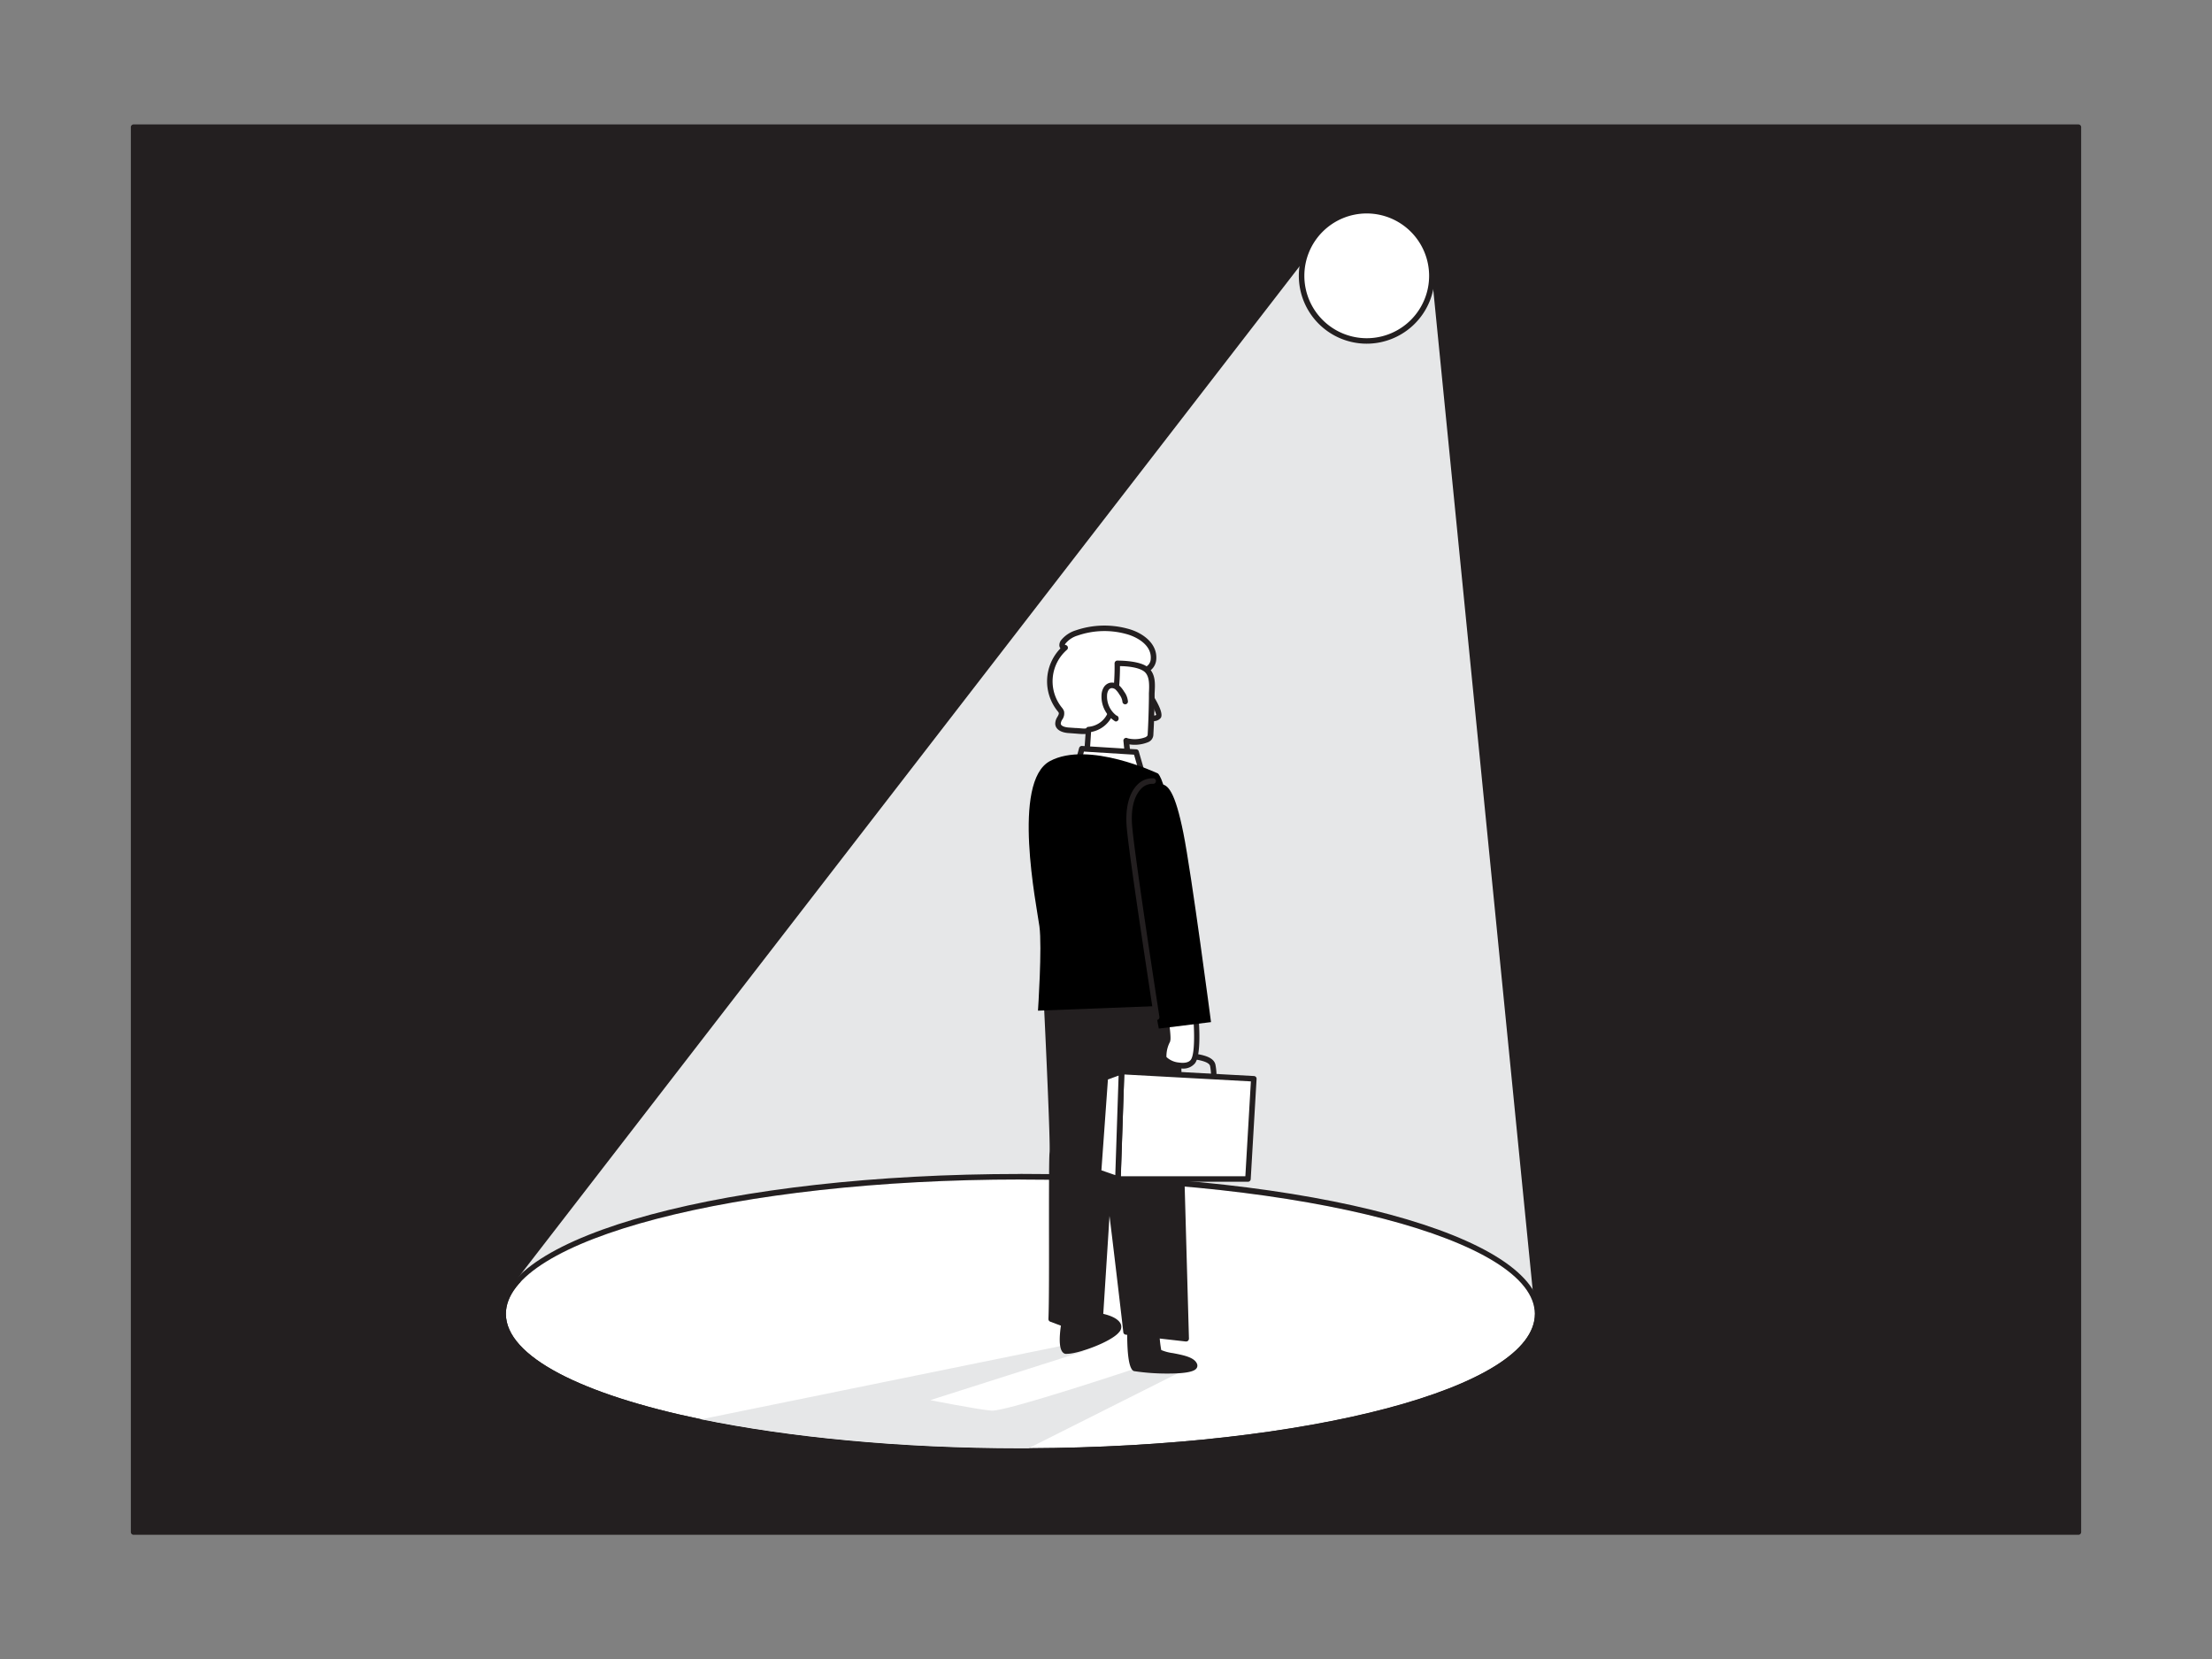 <svg xmlns="http://www.w3.org/2000/svg" viewBox="0 0 400 300"><rect x="0" y="0" width="400" height="300" fill="#808080" stroke="none"/><g id="_503_spotlight_flatline" data-name="#503_spotlight_flatline"><rect x="24.16" y="22.96" width="351.69" height="254.08" fill="#231f20"/><path d="M375.84,277.54H24.16a.5.5,0,0,1-.5-.5V23a.5.5,0,0,1,.5-.5H375.84a.5.5,0,0,1,.5.5V277A.5.5,0,0,1,375.84,277.54Zm-351.18-1H375.34V23.46H24.66Z" fill="#231f20"/><polygon points="277.59 237.6 258.93 49.88 237.3 45.18 93.14 231.76 277.59 237.6" fill="#e6e7e8"/><path d="M277.59,237.6c0,13.29-40.87,24.09-91.59,24.29h-1.46c-21.82,0-41.88-2-57.74-5.24-21.52-4.45-35.32-11.34-35.32-19.06,0-13.42,41.67-24.3,93.06-24.3S277.59,224.18,277.59,237.6Z" fill="#fff"/><path d="M184.54,213.3c51.39,0,93,10.88,93,24.3S236.72,261.69,186,261.89h-1.46c-21.82,0-41.88-2-57.74-5.24-21.52-4.45-35.32-11.34-35.32-19.06,0-13.42,41.67-24.3,93.06-24.3m0-1c-52.74,0-94.06,11.11-94.06,25.3,0,11.35,25.26,17.79,36.12,20,16.64,3.44,36.68,5.26,57.94,5.26H186c24.61-.1,47.72-2.68,65-7.27,10.28-2.72,27.52-8.68,27.52-18,0-14.19-41.31-25.3-94-25.3Z" fill="#231f20"/><path d="M216,246.82l-30,15.07h-1.46c-21.82,0-41.88-2-57.74-5.24l65.33-13.31,3.87,1-27.78,8.85s8.54,1.69,11.08,1.9,25.92-7.59,25.92-7.59Z" fill="#e6e7e8"/><path d="M192.73,237.55s-1.35,6.37,0,6.73,10.54-2.81,9.44-4.77-7.35-2-7.35-2Z" fill="#231f20"/><path d="M193,244.81a1.41,1.41,0,0,1-.39,0c-1.57-.43-.9-4.77-.36-7.32a.5.5,0,0,1,.49-.4h2.09c.67,0,6.56.06,7.78,2.21a1.36,1.36,0,0,1-.23,1.58C201,242.64,195,244.81,193,244.81Zm.15-6.76c-.55,2.77-.68,5.46-.26,5.76.91.25,7.39-1.9,8.7-3.59.24-.3.17-.43.15-.46-.7-1.25-4.61-1.71-6.91-1.71Z" fill="#231f20"/><path d="M189.18,179.64s1.35,27.18,1.1,28.89.05,24.37-.19,30l8.65,3.22s3.13-48.48,3.43-55.34.65-9.1.65-9.1Z" fill="#231f20"/><path d="M198.74,242.25l-.17,0L189.92,239a.5.5,0,0,1-.33-.49c.12-2.83.11-10.15.1-16.6,0-6.74,0-12.56.1-13.45.19-1.37-.74-21.25-1.11-28.8a.52.52,0,0,1,.42-.52l13.63-2.32a.51.51,0,0,1,.44.13.52.52,0,0,1,.14.44s-.35,2.31-.64,9-3.4,54.86-3.43,55.35a.51.51,0,0,1-.22.39A.57.57,0,0,1,198.74,242.25Zm-8.14-4.06,7.69,2.85c.38-5.87,3.1-48.32,3.38-54.65.21-4.83.44-7.37.57-8.47l-12.54,2.13c.18,3.65,1.31,26.91,1.08,28.55-.12.82-.11,7.17-.09,13.31C190.7,228.42,190.71,235.14,190.6,238.19Z" fill="#231f20"/><path d="M194.17,177.92s6.42,37.71,6.9,41.39,2.56,21.55,2.56,21.55l10.82,1.22-1.75-64.16Z" fill="#231f20"/><path d="M214.45,242.58h-.06l-10.82-1.23a.5.5,0,0,1-.44-.44c0-.18-2.09-17.91-2.56-21.54s-6.83-41-6.89-41.36a.47.47,0,0,1,.11-.41.49.49,0,0,1,.38-.18H212.7a.51.51,0,0,1,.5.49L215,242.07a.55.55,0,0,1-.16.38A.51.51,0,0,1,214.45,242.58Zm-10.37-2.18,9.85,1.12-1.72-63.1H194.76c.82,4.8,6.36,37.43,6.8,40.82S203.77,237.75,204.08,240.4Z" fill="#231f20"/><path d="M219.5,195.18a.5.5,0,0,1-.5-.5,10.31,10.31,0,0,0-.18-1.92c-.16-.61-1.28-1-3.33-1.28-1.16-.13-4.23-.49-4.9.18a5.76,5.76,0,0,0-.71,2.52.49.49,0,0,1-.54.45.51.51,0,0,1-.46-.54c0-.4.26-2.39,1-3.14s2.28-.86,5.71-.47c2.65.31,3.9.92,4.19,2a11.12,11.12,0,0,1,.21,2.16A.5.5,0,0,1,219.5,195.18Z" fill="#231f20"/><polygon points="202.16 213.2 202.82 193.77 226.74 195.08 225.67 213.2 202.16 213.2" fill="#fff"/><path d="M225.67,213.7h-23.5a.48.48,0,0,1-.36-.15.47.47,0,0,1-.14-.37l.65-19.42a.5.5,0,0,1,.16-.36.54.54,0,0,1,.37-.13l23.91,1.31a.51.51,0,0,1,.35.17.48.48,0,0,1,.12.36l-1.06,18.12A.5.5,0,0,1,225.67,213.7Zm-23-1H225.2l1-17.15L203.3,194.3Z" fill="#231f20"/><polygon points="202.16 213.2 198.66 211.98 199.88 194.83 202.82 193.77 202.16 213.2" fill="#fff"/><path d="M202.17,213.7a.47.47,0,0,1-.17,0l-3.51-1.22a.5.5,0,0,1-.33-.51l1.22-17.14a.51.51,0,0,1,.33-.44l2.94-1.06a.51.51,0,0,1,.46.07.5.5,0,0,1,.21.42l-.65,19.43a.51.51,0,0,1-.22.39A.51.51,0,0,1,202.17,213.7Zm-3-2.07,2.51.87.6-18-1.93.7Z" fill="#231f20"/><path d="M210.85,184.47a24.13,24.13,0,0,1,.29,3.59c-.15.37-1,2.24-.74,3.2s4,2.34,5.29.72.44-9.27.44-9.27Z" fill="#fff"/><path d="M213.82,193.23a5.74,5.74,0,0,1-1.19-.14c-1.17-.26-2.52-.91-2.71-1.72a6.69,6.69,0,0,1,.72-3.4,22,22,0,0,0-.29-3.43.51.51,0,0,1,.34-.55l5.28-1.76a.5.5,0,0,1,.43.06.49.49,0,0,1,.23.36c.08.81.79,7.92-.55,9.64A2.72,2.72,0,0,1,213.82,193.23Zm-2.42-8.42c.39,3,.25,3.32.2,3.44l0,.1a5.51,5.51,0,0,0-.67,2.79,3.76,3.76,0,0,0,2.25,1c.47.07,1.63.18,2.15-.49.77-1,.67-5.37.4-8.3Z" fill="#231f20"/><path d="M196,132.24c-.81,0-1.62-.12-2.56-.17s-2-.33-2-1.2.83-1.39.61-2.11a1.82,1.82,0,0,0-.32-.51,8.05,8.05,0,0,1,1-11.12c-.24.09-.51-.15-.54-.4a1.07,1.07,0,0,1,.25-.72,5.08,5.08,0,0,1,2.38-1.55,15.31,15.31,0,0,1,9-.31c2.28.59,5.06,2.29,4.85,5a2.16,2.16,0,0,1-1.79,2c-.41,2.94-1.87,5-3.72,7.17a11.81,11.81,0,0,1-4.64,3.39A6.4,6.4,0,0,1,196,132.24Z" fill="#fff"/><path d="M196,132.74h-.08c-.48,0-1-.05-1.48-.09l-1.1-.08c-1.52-.08-2.47-.7-2.52-1.67a2.29,2.29,0,0,1,.39-1.26c.19-.34.3-.56.25-.73a1.21,1.21,0,0,0-.21-.31,8.57,8.57,0,0,1,.51-11.35,1,1,0,0,1-.19-.46,1.47,1.47,0,0,1,.35-1.07,5.5,5.5,0,0,1,2.6-1.73,16,16,0,0,1,9.34-.32c2.76.7,5.45,2.69,5.23,5.55a2.74,2.74,0,0,1-1.85,2.44,14.57,14.57,0,0,1-3.78,7.07,12.28,12.28,0,0,1-4.84,3.53A6.93,6.93,0,0,1,196,132.74Zm-3.39-16.11a.5.5,0,0,1,.43.24.49.49,0,0,1-.1.63,7.56,7.56,0,0,0-.94,10.43,2.13,2.13,0,0,1,.41.68,1.93,1.93,0,0,1-.32,1.51,1.58,1.58,0,0,0-.27.72c0,.48.86.7,1.58.73l1.13.08c.48,0,.94.08,1.4.09h0a6.14,6.14,0,0,0,2.33-.41,11.25,11.25,0,0,0,4.44-3.25c2-2.37,3.24-4.26,3.6-6.92a.52.52,0,0,1,.46-.43,1.66,1.66,0,0,0,1.33-1.58c.2-2.61-2.72-4.06-4.47-4.51a14.81,14.81,0,0,0-8.75.29,4.46,4.46,0,0,0-2.14,1.38.61.61,0,0,0-.16.32Z" fill="#231f20"/><path d="M207.75,125.45s2.2,3.37,1.74,4.06-2,.23-2,.23" fill="#fff"/><path d="M208.51,130.39a4.21,4.21,0,0,1-1.15-.18.49.49,0,0,1-.33-.62.5.5,0,0,1,.62-.33c.49.15,1.27.21,1.42,0a11.54,11.54,0,0,0-1.74-3.5.5.5,0,0,1,.14-.69.49.49,0,0,1,.69.14c1.09,1.66,2.28,3.81,1.74,4.61A1.59,1.59,0,0,1,208.51,130.39Z" fill="#231f20"/><path d="M207.29,121c1.41,1.16,1,3.59,1,5.17,0,2.23-.1,4.46-.23,6.68-.08,1.41-3.74,1.43-4.39,1l.55,5.58-7.67-3,.34-4.61a4.69,4.69,0,0,0,3.93-2.85c1.44-2.87,1.26-9.12,1.26-9.12S205.92,119.89,207.29,121Z" fill="#fff"/><path d="M204.19,140a.57.57,0,0,1-.18,0l-7.67-3a.49.49,0,0,1-.31-.5l.33-4.61a.5.5,0,0,1,.5-.46,4.18,4.18,0,0,0,3.48-2.57c1.37-2.73,1.21-8.83,1.21-8.89a.54.54,0,0,1,.14-.36.46.46,0,0,1,.38-.15c.5,0,4.09,0,5.54,1.23s1.26,3.12,1.18,4.72c0,.3,0,.59,0,.85,0,2.22-.11,4.47-.23,6.7a1.51,1.51,0,0,1-.95,1.25,6.38,6.38,0,0,1-3.37.4l.48,4.86a.49.49,0,0,1-.19.44A.5.5,0,0,1,204.19,140Zm-7.14-3.81,6.57,2.55-.47-4.77a.5.5,0,0,1,.77-.46,5.42,5.42,0,0,0,3.24-.21c.23-.13.36-.26.37-.41.13-2.21.2-4.45.23-6.65,0-.28,0-.57,0-.89.07-1.38.16-3.09-.82-3.89s-3.15-1-4.41-1c0,1.59-.08,6.35-1.33,8.84a5.28,5.28,0,0,1-3.9,3.07Z" fill="#231f20"/><path d="M203.47,126.86a3.1,3.1,0,0,0-.62-1.53,4.35,4.35,0,0,0-.8-1,1.45,1.45,0,0,0-1.2-.37,1.34,1.34,0,0,0-.88.68,2.68,2.68,0,0,0-.28,1.11,4.78,4.78,0,0,0,2.19,4.25l-.13-.14" fill="#fff"/><path d="M201.8,130.47a.38.38,0,0,1-.19-.06,5.26,5.26,0,0,1-2.42-4.7,2.89,2.89,0,0,1,.35-1.32,1.81,1.81,0,0,1,1.21-.93,1.92,1.92,0,0,1,1.62.48,4.87,4.87,0,0,1,.9,1.12,3.45,3.45,0,0,1,.7,1.8.5.5,0,0,1-.5.5h0a.5.5,0,0,1-.5-.49,2.71,2.71,0,0,0-.54-1.27,4,4,0,0,0-.7-.9,1,1,0,0,0-.78-.26.82.82,0,0,0-.54.44,1.94,1.94,0,0,0-.22.89,4.29,4.29,0,0,0,1.7,3.62.4.4,0,0,1,.23.12.61.61,0,0,1,.08.73A.56.56,0,0,1,201.8,130.47Z" fill="#231f20"/><path d="M195,137.84l.66-2.45,9.82.61,1.06,3.65A19.33,19.33,0,0,1,195,137.84Z" fill="#fff"/><path d="M203.74,140.38a20.54,20.54,0,0,1-9-2.09.49.49,0,0,1-.27-.58l.67-2.45a.51.51,0,0,1,.51-.37l9.83.61a.48.48,0,0,1,.44.36l1.06,3.65a.51.51,0,0,1-.05.4.52.52,0,0,1-.33.23A15.1,15.1,0,0,1,203.74,140.38Zm-8.18-2.81a19.53,19.53,0,0,0,10.31,1.68l-.8-2.78-9.06-.56Z" fill="#231f20"/><path d="M209.41,139.88s-12.57-6-19.55-2.25-2.41,26.14-1.9,29.88-.26,15.25-.26,15.25l28-1.08S212.58,143.33,209.41,139.88Z" fill="#000000"/><path d="M209.71,141.83s-4.66-.59-5.4,6.31S209.55,186,209.55,186l9.44-1.17s-3.52-26.86-5-34.2S211.22,141.65,209.71,141.83Z" fill="#000000"/><path d="M209.16,184.45a.49.49,0,0,1-.49-.42c0-.28-4.4-28.41-4.92-34.38-.3-3.42.37-6.16,1.88-7.7a3.74,3.74,0,0,1,2.93-1.21.5.5,0,1,1-.06,1,2.8,2.8,0,0,0-2.16.91c-.75.77-2,2.69-1.59,6.92.52,5.93,4.86,34,4.91,34.31a.51.51,0,0,1-.42.57Z" fill="#231f20"/><path d="M204.34,240.12s-.1,7,.88,7.35,11.43,1,10.78-.66-6-1.55-6.45-2.44-.33-5.55-.33-5.55Z" fill="#231f20"/><path d="M211.29,248.38a39.53,39.53,0,0,1-6.23-.44c-.88-.29-1.29-2.92-1.22-7.83a.51.51,0,0,1,.37-.47l4.88-1.31a.53.53,0,0,1,.44.09.5.5,0,0,1,.19.41,20.29,20.29,0,0,0,.27,5.3,8.17,8.17,0,0,0,2.13.56c1.9.37,3.86.74,4.34,1.94a.83.83,0,0,1-.18.91C215.68,248.19,213.54,248.38,211.29,248.38Zm-6.45-7.87c0,2.89.21,6.1.61,6.52,1.11.36,9,.64,10-.11-.4-.64-2.29-1-3.56-1.25-1.64-.31-2.52-.5-2.82-1.06-.44-.81-.44-3.71-.41-5.14Z" fill="#231f20"/><circle cx="247.15" cy="49.87" r="11.77" fill="#fff"/><path d="M247.16,62.15a12.28,12.28,0,1,1,12.27-12.28A12.3,12.3,0,0,1,247.16,62.15Zm0-23.55a11.28,11.28,0,1,0,11.27,11.27A11.29,11.29,0,0,0,247.16,38.6Z" fill="#231f20"/></g></svg>